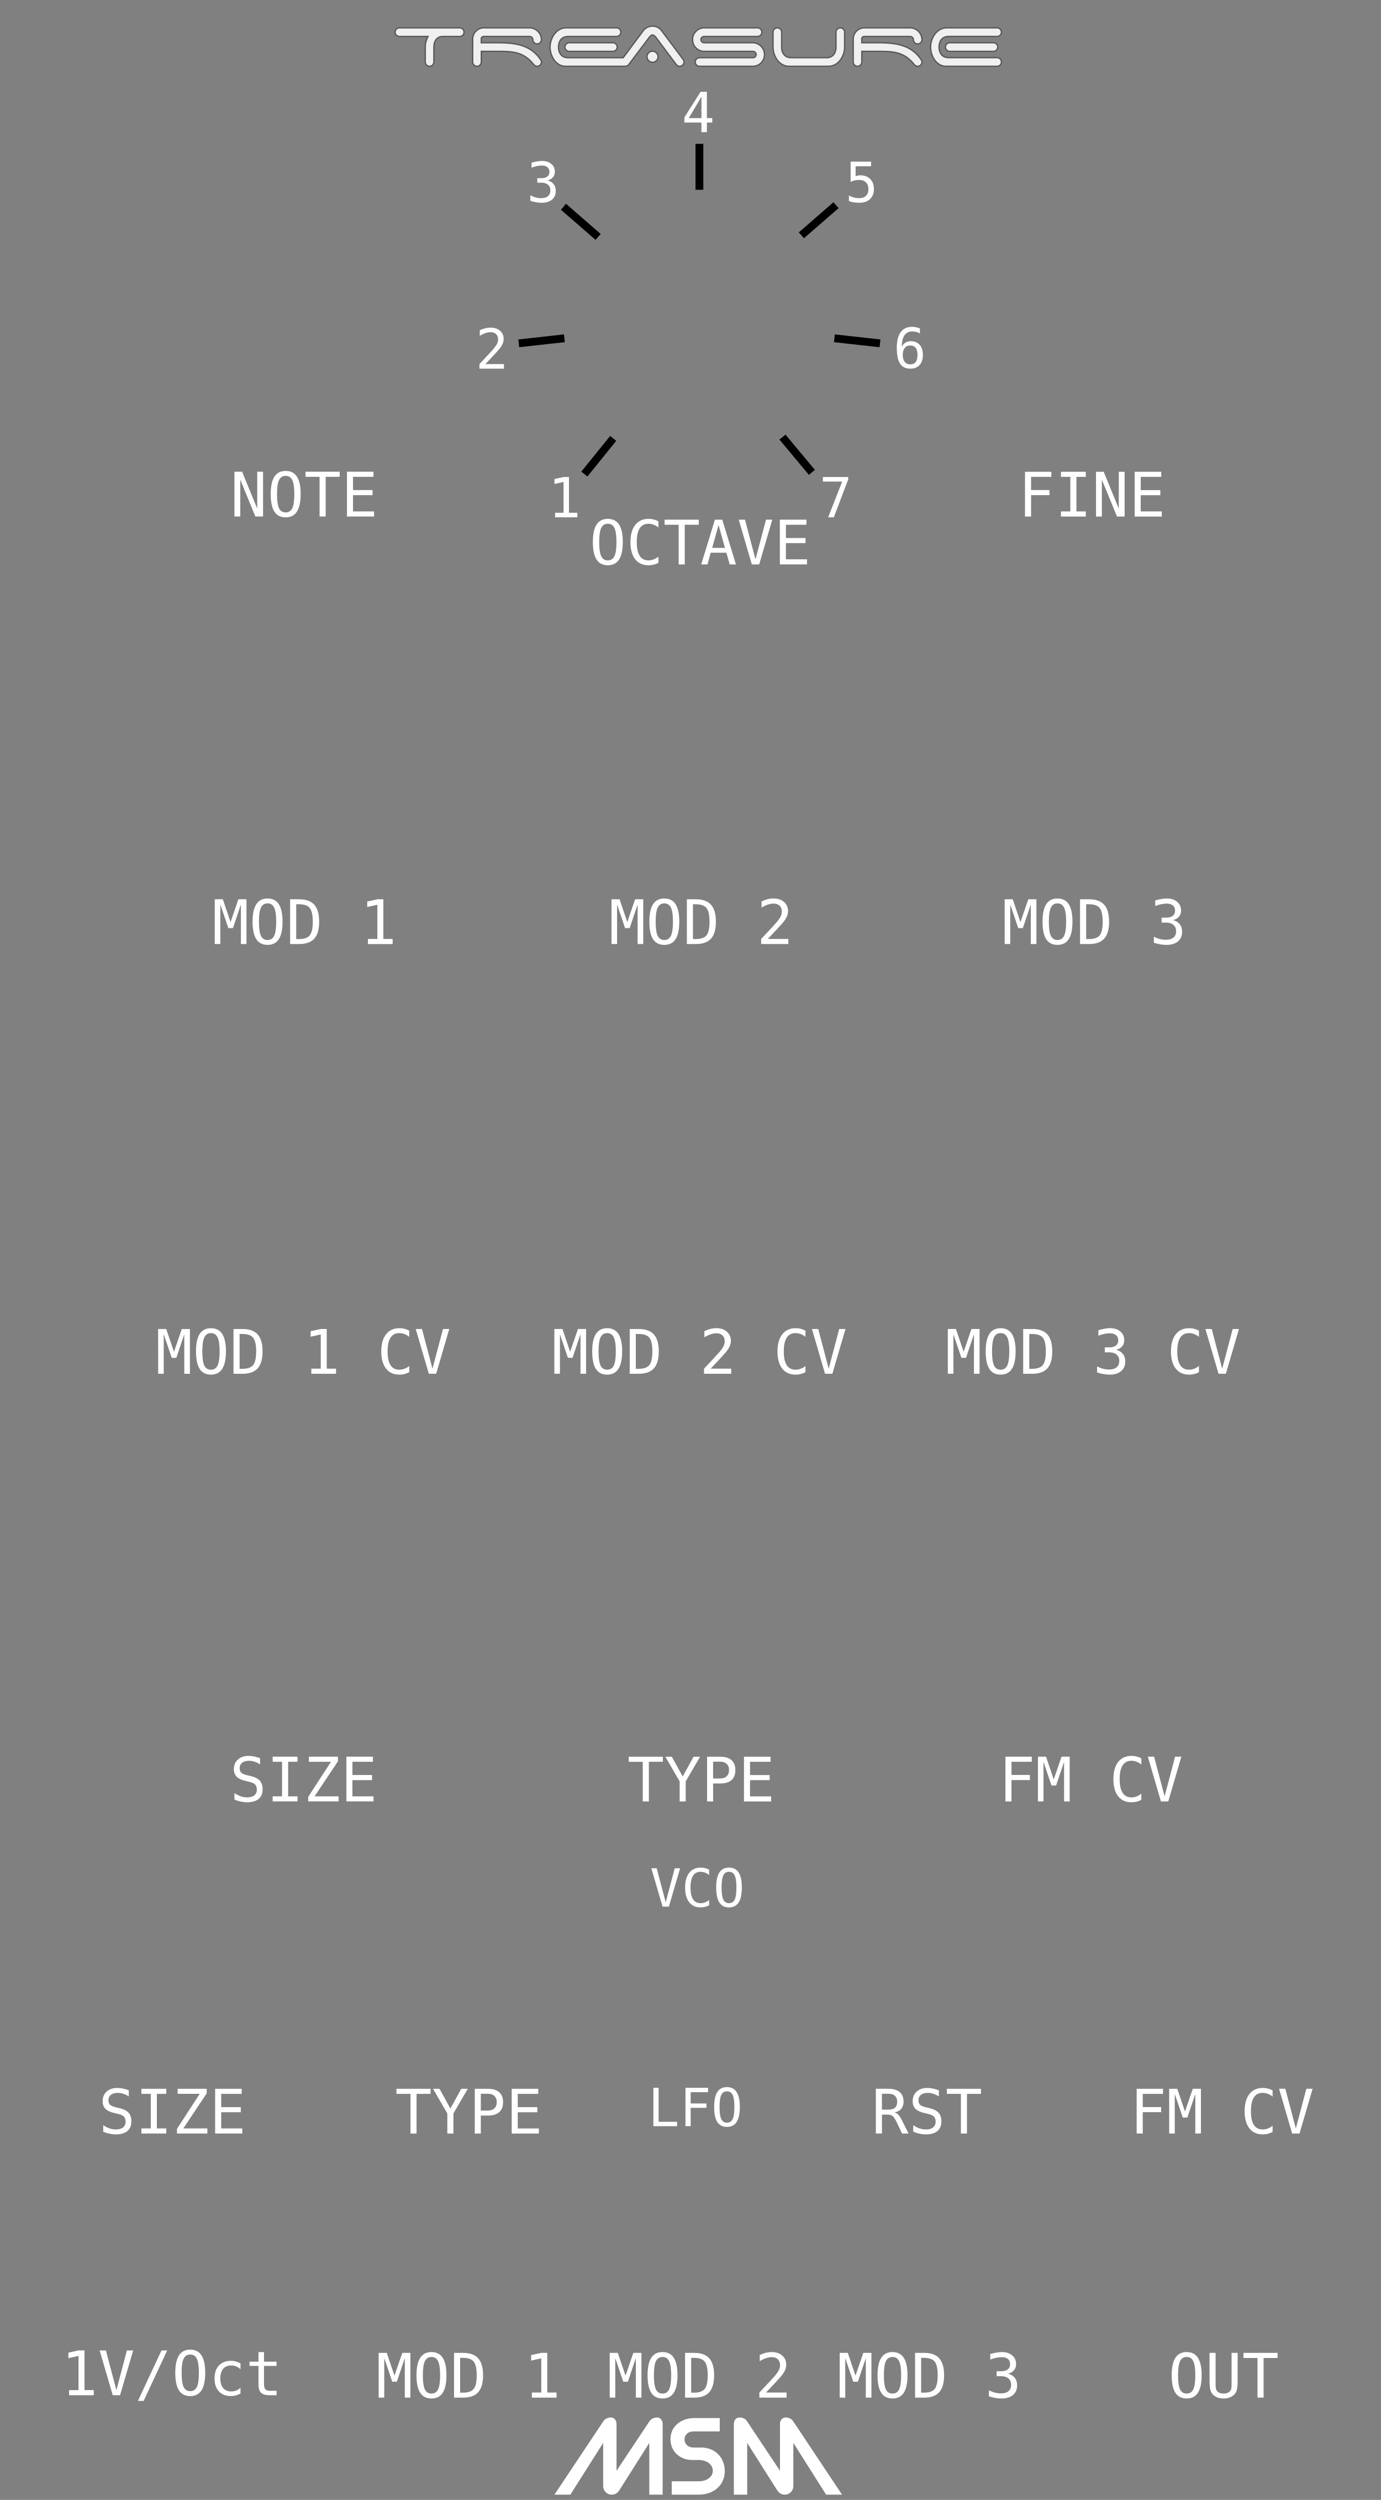 <?xml version="1.0" encoding="UTF-8" standalone="no"?>
<svg
   xmlns:dc="http://purl.org/dc/elements/1.1/"
   xmlns:cc="http://creativecommons.org/ns#"
   xmlns:rdf="http://www.w3.org/1999/02/22-rdf-syntax-ns#"
   xmlns:svg="http://www.w3.org/2000/svg"
   xmlns="http://www.w3.org/2000/svg"
   xmlns:xlink="http://www.w3.org/1999/xlink"
   xmlns:sodipodi="http://sodipodi.sourceforge.net/DTD/sodipodi-0.dtd"
   xmlns:inkscape="http://www.inkscape.org/namespaces/inkscape"
   width="210"
   height="380"
   viewBox="0 0 55.562 100.542"
   version="1.1"
   id="svg603"
   sodipodi:docname="MSVCO-Omri-Front.svg"
   inkscape:version="0.92.2 (5c3e80d, 2017-08-06)">
  <rect x="0" y="0" width="55.562" height="100.542" fill="#808080" stroke="none"/>
  <sodipodi:namedview
     pagecolor="#ffffff"
     bordercolor="#666666"
     borderopacity="1"
     objecttolerance="10"
     gridtolerance="10"
     guidetolerance="10"
     inkscape:pageopacity="0"
     inkscape:pageshadow="2"
     inkscape:window-width="1920"
     inkscape:window-height="1028"
     id="namedview605"
     showgrid="false"
     inkscape:zoom="2.4842105"
     inkscape:cx="149.3885"
     inkscape:cy="271.97575"
     inkscape:window-x="-8"
     inkscape:window-y="-8"
     inkscape:window-maximized="1"
     inkscape:current-layer="svg603"
     inkscape:pagecheckerboard="true" />
  <defs
     id="defs9">
    <linearGradient
       id="c"
       x1="28.464"
       x2="28.464"
       y1="300.049"
       y2="203.832"
       gradientUnits="userSpaceOnUse"
       xlink:href="#a" />
    <linearGradient
       id="a">
      <stop
         offset="0"
         stop-color="#2b0d6b"
         id="stop3" />
      <stop
         offset="1"
         stop-color="#2b0d6b"
         stop-opacity="0"
         id="stop5" />
    </linearGradient>
    <linearGradient
       id="b"
       x1="28.464"
       x2="28.464"
       y1="300.049"
       y2="203.832"
       gradientUnits="userSpaceOnUse"
       xlink:href="#a" />
  </defs>
  <g
     transform="translate(-5e-4,0.058)"
     id="g601">
    <path
       style="fill:#ffffff;stroke-width:0.265"
       inkscape:connector-curvature="0"
       d="m 2.78,96.07 h 0.379 v -1.377 l -0.408,0.092 v -0.222 l 0.405,-0.09 H 3.4 v 1.596 h 0.373 v 0.205 H 2.78 Z m 1.903,0 0.423,-1.596 h 0.252 l -0.527,1.8 H 4.536 l -0.527,-1.8 h 0.252 z m 1.814,-1.596 h 0.23 l -0.948,2.03 h -0.23 z m 1.505,0.902 q 0,-0.397 -0.082,-0.567 -0.08,-0.17 -0.266,-0.17 -0.185,0 -0.267,0.17 -0.08,0.17 -0.08,0.567 0,0.395 0.08,0.565 0.082,0.17 0.267,0.17 0.185,0 0.266,-0.168 0.082,-0.17 0.082,-0.567 z m 0.255,0 q 0,0.47 -0.15,0.702 -0.148,0.231 -0.453,0.231 -0.305,0 -0.454,-0.23 -0.148,-0.23 -0.148,-0.703 0,-0.472 0.148,-0.703 0.15,-0.232 0.454,-0.232 0.305,0 0.453,0.232 0.15,0.231 0.15,0.703 z m 1.419,0.83 q -0.09,0.051 -0.185,0.077 -0.094,0.026 -0.193,0.026 -0.313,0 -0.49,-0.188 -0.176,-0.188 -0.176,-0.52 0,-0.334 0.176,-0.522 0.177,-0.188 0.49,-0.188 0.098,0 0.19,0.025 0.094,0.026 0.188,0.08 v 0.232 q -0.088,-0.079 -0.177,-0.114 -0.09,-0.035 -0.2,-0.035 -0.21,0 -0.321,0.135 -0.113,0.135 -0.113,0.386 0,0.25 0.113,0.386 0.113,0.135 0.32,0.135 0.116,0 0.208,-0.035 0.09,-0.036 0.17,-0.11 z m 0.946,-1.666 v 0.384 h 0.504 v 0.172 h -0.504 v 0.733 q 0,0.15 0.057,0.21 0.057,0.058 0.198,0.058 h 0.25 v 0.177 h -0.272 q -0.25,0 -0.352,-0.1 Q 10.4,96.074 10.4,95.829 V 95.096 H 10.04 V 94.924 H 10.4 V 94.54 Z"
       aria-label="1V/Oct"
       id="path525" />
    <path
       style="fill:#ffffff;stroke-width:0.265"
       inkscape:connector-curvature="0"
       d="m 15.235,94.571 h 0.326 l 0.31,0.916 0.315,-0.916 h 0.326 v 1.8 h -0.225 v -1.59 l -0.32,0.95 h -0.185 l -0.322,-0.95 v 1.59 h -0.225 z m 2.473,0.902 q 0,-0.397 -0.082,-0.567 -0.08,-0.17 -0.266,-0.17 -0.184,0 -0.266,0.17 -0.081,0.17 -0.081,0.567 0,0.395 0.08,0.565 0.083,0.17 0.267,0.17 0.186,0 0.266,-0.168 0.082,-0.17 0.082,-0.567 z m 0.255,0 q 0,0.47 -0.15,0.702 -0.148,0.231 -0.453,0.231 -0.305,0 -0.453,-0.23 -0.15,-0.23 -0.15,-0.703 0,-0.472 0.15,-0.703 0.15,-0.232 0.453,-0.232 0.305,0 0.453,0.232 0.15,0.231 0.15,0.703 z m 0.665,0.698 q 0.308,0 0.43,-0.15 0.122,-0.153 0.122,-0.548 0,-0.4 -0.122,-0.55 -0.12,-0.152 -0.43,-0.152 h -0.115 v 1.4 z m 0.005,-1.6 q 0.413,0 0.608,0.22 0.195,0.22 0.195,0.682 0,0.46 -0.195,0.68 -0.195,0.218 -0.608,0.218 h -0.365 v -1.8 z m 2.767,1.595 h 0.378 V 94.79 L 21.37,94.882 V 94.66 l 0.406,-0.089 h 0.243 v 1.595 h 0.374 v 0.205 h -0.994 z"
       aria-label="MOD 1"
       id="path527" />
    <path
       style="fill:#ffffff;stroke-width:0.265"
       inkscape:connector-curvature="0"
       d="m 24.53,94.571 h 0.326 l 0.312,0.916 0.313,-0.916 h 0.327 v 1.8 h -0.226 v -1.59 l -0.32,0.95 h -0.185 l -0.322,-0.95 v 1.59 h -0.224 z m 2.474,0.902 q 0,-0.397 -0.082,-0.567 -0.08,-0.17 -0.266,-0.17 -0.185,0 -0.267,0.17 -0.08,0.17 -0.08,0.567 0,0.395 0.08,0.565 0.082,0.17 0.267,0.17 0.185,0 0.266,-0.168 0.082,-0.17 0.082,-0.567 z m 0.254,0 q 0,0.47 -0.15,0.702 -0.147,0.231 -0.452,0.231 -0.306,0 -0.454,-0.23 -0.148,-0.23 -0.148,-0.703 0,-0.472 0.148,-0.703 0.15,-0.232 0.454,-0.232 0.305,0 0.453,0.232 0.15,0.231 0.15,0.703 z m 0.666,0.698 q 0.307,0 0.43,-0.15 0.12,-0.153 0.12,-0.548 0,-0.4 -0.121,-0.55 -0.12,-0.152 -0.43,-0.152 h -0.115 v 1.4 z m 0.005,-1.6 q 0.412,0 0.608,0.22 0.195,0.22 0.195,0.682 0,0.46 -0.195,0.68 -0.196,0.218 -0.608,0.218 h -0.366 v -1.8 z m 2.89,1.595 h 0.827 v 0.205 h -1.093 v -0.205 q 0.225,-0.237 0.394,-0.42 0.169,-0.18 0.233,-0.256 0.12,-0.147 0.162,-0.238 0.043,-0.09 0.043,-0.187 0,-0.15 -0.09,-0.236 -0.088,-0.086 -0.242,-0.086 -0.11,0 -0.23,0.04 -0.12,0.04 -0.256,0.12 v -0.245 q 0.124,-0.06 0.244,-0.09 0.12,-0.03 0.237,-0.03 0.264,0 0.425,0.142 0.16,0.14 0.16,0.367 0,0.116 -0.053,0.232 -0.053,0.116 -0.174,0.255 -0.067,0.08 -0.196,0.218 -0.128,0.138 -0.39,0.414 z"
       aria-label="MOD 2"
       id="path529" />
    <path
       style="fill:#ffffff;stroke-width:0.265"
       inkscape:connector-curvature="0"
       d="m 48.092,95.473 q 0,-0.397 -0.082,-0.567 -0.08,-0.17 -0.266,-0.17 -0.185,0 -0.267,0.17 -0.08,0.17 -0.08,0.567 0,0.395 0.08,0.565 0.082,0.17 0.267,0.17 0.185,0 0.266,-0.168 0.082,-0.17 0.082,-0.567 z m 0.255,0 q 0,0.47 -0.15,0.702 -0.148,0.231 -0.453,0.231 -0.305,0 -0.454,-0.23 -0.148,-0.23 -0.148,-0.703 0,-0.472 0.148,-0.703 0.15,-0.232 0.454,-0.232 0.305,0 0.453,0.232 0.15,0.231 0.15,0.703 z m 0.317,0.207 v -1.109 h 0.244 v 1.22 q 0,0.132 0.008,0.188 0.007,0.056 0.025,0.086 0.039,0.071 0.11,0.107 0.074,0.036 0.178,0.036 0.105,0 0.177,-0.036 0.073,-0.036 0.113,-0.107 0.018,-0.03 0.025,-0.086 0.007,-0.055 0.007,-0.185 v -1.223 h 0.244 v 1.11 q 0,0.275 -0.035,0.392 -0.034,0.116 -0.12,0.192 -0.08,0.071 -0.181,0.106 -0.102,0.035 -0.23,0.035 -0.127,0 -0.23,-0.035 -0.101,-0.035 -0.182,-0.106 -0.083,-0.075 -0.118,-0.193 -0.035,-0.12 -0.035,-0.392 z m 1.365,-1.109 h 1.373 v 0.205 h -0.563 v 1.595 h -0.245 v -1.595 h -0.565 z"
       aria-label="OUT"
       id="path531" />
    <path
       style="fill:#ffffff;stroke-width:0.265"
       inkscape:connector-curvature="0"
       d="m 8.64,36.11 h 0.326 l 0.31,0.917 0.315,-0.917 h 0.326 v 1.8 H 9.692 v -1.59 l -0.32,0.949 H 9.187 l -0.322,-0.95 v 1.59 H 8.64 Z m 2.473,0.902 q 0,-0.397 -0.082,-0.567 -0.08,-0.17 -0.266,-0.17 -0.184,0 -0.266,0.17 -0.081,0.17 -0.081,0.567 0,0.396 0.08,0.566 0.083,0.17 0.267,0.17 0.186,0 0.266,-0.17 0.082,-0.17 0.082,-0.566 z m 0.255,0 q 0,0.47 -0.15,0.702 -0.148,0.23 -0.453,0.23 -0.305,0 -0.453,-0.23 -0.15,-0.23 -0.15,-0.702 0,-0.471 0.15,-0.703 0.15,-0.231 0.453,-0.231 0.305,0 0.453,0.23 0.15,0.233 0.15,0.704 z m 0.665,0.698 q 0.308,0 0.43,-0.15 0.122,-0.152 0.122,-0.548 0,-0.4 -0.122,-0.55 -0.12,-0.152 -0.43,-0.152 h -0.115 v 1.4 z m 0.005,-1.6 q 0.413,0 0.608,0.22 0.195,0.219 0.195,0.682 0,0.46 -0.195,0.68 -0.195,0.218 -0.608,0.218 h -0.365 v -1.8 z m 2.766,1.595 h 0.379 V 36.33 l -0.408,0.09 V 36.2 l 0.406,-0.09 h 0.243 v 1.596 h 0.374 v 0.205 h -0.994 z"
       aria-label="MOD 1"
       id="path533" />
    <path
       style="fill:#ffffff;stroke-width:0.265"
       inkscape:connector-curvature="0"
       d="m 24.603,36.11 h 0.325 l 0.31,0.917 0.315,-0.917 h 0.327 v 1.8 h -0.226 v -1.59 l -0.32,0.949 h -0.185 l -0.322,-0.95 v 1.59 h -0.224 z m 2.473,0.902 q 0,-0.397 -0.082,-0.567 -0.081,-0.17 -0.267,-0.17 -0.184,0 -0.266,0.17 -0.081,0.17 -0.081,0.567 0,0.396 0.08,0.566 0.083,0.17 0.267,0.17 0.186,0 0.267,-0.17 0.082,-0.17 0.082,-0.566 z m 0.254,0 q 0,0.47 -0.15,0.702 -0.148,0.23 -0.453,0.23 -0.305,0 -0.453,-0.23 -0.148,-0.23 -0.148,-0.702 0,-0.471 0.148,-0.703 0.15,-0.231 0.453,-0.231 0.305,0 0.454,0.23 0.15,0.233 0.15,0.704 z m 0.666,0.698 q 0.307,0 0.429,-0.15 0.122,-0.152 0.122,-0.548 0,-0.4 -0.122,-0.55 -0.12,-0.152 -0.43,-0.152 H 27.88 v 1.4 z m 0.005,-1.6 q 0.412,0 0.607,0.22 0.196,0.219 0.196,0.682 0,0.46 -0.196,0.68 -0.195,0.218 -0.607,0.218 h -0.366 v -1.8 z m 2.889,1.595 h 0.828 v 0.205 h -1.094 v -0.205 q 0.226,-0.237 0.395,-0.42 0.168,-0.181 0.232,-0.256 0.12,-0.147 0.163,-0.238 0.042,-0.091 0.042,-0.187 0,-0.15 -0.09,-0.236 -0.087,-0.085 -0.241,-0.085 -0.11,0 -0.23,0.04 -0.121,0.04 -0.256,0.12 v -0.246 q 0.124,-0.06 0.243,-0.09 0.12,-0.03 0.238,-0.03 0.264,0 0.424,0.142 0.162,0.14 0.162,0.367 0,0.116 -0.054,0.232 -0.053,0.116 -0.174,0.256 -0.067,0.078 -0.197,0.217 -0.127,0.138 -0.39,0.414 z"
       aria-label="MOD 2"
       id="path535" />
    <path
       style="fill:#ffffff;stroke-width:0.265"
       inkscape:connector-curvature="0"
       d="m 25.296,70.594 h 1.373 v 0.205 h -0.563 v 1.595 H 25.861 V 70.8 h -0.565 z m 1.474,0 h 0.259 l 0.439,0.795 0.437,-0.795 h 0.262 l -0.578,0.993 v 0.807 h -0.244 v -0.807 z m 1.92,0.2 v 0.677 h 0.284 q 0.168,0 0.262,-0.09 0.096,-0.09 0.096,-0.25 0,-0.16 -0.094,-0.247 -0.094,-0.09 -0.264,-0.09 z m -0.242,-0.2 h 0.526 q 0.3,0 0.457,0.138 0.155,0.136 0.155,0.4 0,0.267 -0.155,0.403 -0.155,0.136 -0.457,0.136 h -0.283 v 0.723 h -0.243 z m 1.485,0 h 1.069 v 0.205 h -0.825 v 0.533 h 0.789 v 0.205 h -0.79 v 0.653 h 0.849 v 0.204 h -1.092 z"
       aria-label="TYPE"
       id="path537" />
    <path
       style="fill:#ffffff;stroke-width:0.265"
       inkscape:connector-curvature="0"
       d="m 10.463,70.655 v 0.247 q -0.111,-0.071 -0.223,-0.108 -0.111,-0.036 -0.224,-0.036 -0.173,0 -0.273,0.08 -0.1,0.08 -0.1,0.217 0,0.12 0.065,0.182 0.066,0.063 0.246,0.105 l 0.128,0.029 q 0.253,0.059 0.369,0.185 0.116,0.127 0.116,0.345 0,0.257 -0.16,0.391 -0.16,0.135 -0.463,0.135 -0.126,0 -0.254,-0.027 -0.128,-0.027 -0.257,-0.08 v -0.26 q 0.139,0.088 0.262,0.13 0.124,0.04 0.25,0.04 0.184,0 0.286,-0.081 0.103,-0.084 0.103,-0.232 0,-0.135 -0.071,-0.206 -0.07,-0.071 -0.245,-0.11 l -0.13,-0.03 Q 9.637,71.514 9.524,71.4 9.41,71.285 9.41,71.092 q 0,-0.24 0.162,-0.386 0.163,-0.145 0.432,-0.145 0.103,0 0.218,0.024 0.114,0.023 0.24,0.07 z m 0.507,-0.062 h 1 v 0.205 h -0.377 v 1.39 h 0.377 v 0.204 h -1 v -0.204 h 0.378 v -1.39 h -0.377 z m 1.458,0 h 1.169 v 0.186 l -0.94,1.41 h 0.966 v 0.203 h -1.221 v -0.184 l 0.915,-1.41 h -0.89 z m 1.509,0 h 1.068 v 0.205 H 14.18 v 0.533 h 0.789 v 0.205 h -0.79 v 0.652 h 0.849 v 0.204 h -1.091 z"
       aria-label="SIZE"
       id="path539" />
    <path
       style="fill:#ffffff;stroke-width:0.265"
       inkscape:connector-curvature="0"
       d="m 40.422,36.11 h 0.325 l 0.31,0.917 0.315,-0.917 h 0.327 v 1.8 h -0.226 v -1.59 l -0.32,0.949 h -0.185 l -0.322,-0.95 v 1.59 h -0.224 z m 2.473,0.902 q 0,-0.397 -0.082,-0.567 -0.081,-0.17 -0.267,-0.17 -0.184,0 -0.266,0.17 -0.081,0.17 -0.081,0.567 0,0.396 0.08,0.566 0.083,0.17 0.267,0.17 0.186,0 0.267,-0.17 0.082,-0.17 0.082,-0.566 z m 0.254,0 q 0,0.47 -0.15,0.702 -0.148,0.23 -0.453,0.23 -0.305,0 -0.453,-0.23 -0.148,-0.23 -0.148,-0.702 0,-0.471 0.148,-0.703 0.15,-0.231 0.453,-0.231 0.305,0 0.454,0.23 0.15,0.233 0.15,0.704 z m 0.666,0.698 q 0.307,0 0.429,-0.15 0.122,-0.152 0.122,-0.548 0,-0.4 -0.122,-0.55 -0.12,-0.152 -0.43,-0.152 H 43.7 v 1.4 z m 0.005,-1.6 q 0.412,0 0.607,0.22 0.196,0.219 0.196,0.682 0,0.46 -0.196,0.68 -0.195,0.218 -0.607,0.218 h -0.366 v -1.8 z m 3.376,0.837 q 0.177,0.047 0.27,0.168 0.095,0.119 0.095,0.299 0,0.248 -0.167,0.39 -0.167,0.14 -0.462,0.14 -0.124,0 -0.253,-0.022 -0.13,-0.022 -0.254,-0.066 v -0.242 q 0.123,0.064 0.243,0.095 0.119,0.03 0.237,0.03 0.2,0 0.308,-0.09 0.107,-0.09 0.107,-0.26 0,-0.156 -0.107,-0.248 -0.108,-0.093 -0.29,-0.093 h -0.187 v -0.2 h 0.186 q 0.168,0 0.262,-0.073 0.094,-0.074 0.094,-0.205 0,-0.14 -0.088,-0.212 -0.087,-0.075 -0.25,-0.075 -0.106,0 -0.22,0.024 -0.115,0.024 -0.24,0.072 v -0.224 q 0.145,-0.04 0.259,-0.058 0.114,-0.02 0.202,-0.02 0.263,0 0.42,0.134 0.158,0.13 0.158,0.35 0,0.148 -0.083,0.246 -0.082,0.1 -0.24,0.14 z"
       aria-label="MOD 3"
       id="path541" />
    <path
       style="fill:#ffffff;stroke-width:0.265"
       inkscape:connector-curvature="0"
       d="m 24.803,21.744 q 0,-0.397 -0.082,-0.567 -0.081,-0.17 -0.267,-0.17 -0.184,0 -0.266,0.17 -0.08,0.17 -0.08,0.567 0,0.396 0.08,0.566 0.082,0.17 0.266,0.17 0.186,0 0.267,-0.17 0.082,-0.17 0.082,-0.566 z m 0.254,0 q 0,0.47 -0.15,0.702 -0.148,0.23 -0.453,0.23 -0.305,0 -0.453,-0.23 -0.148,-0.23 -0.148,-0.702 0,-0.471 0.148,-0.703 0.15,-0.231 0.453,-0.231 0.305,0 0.454,0.23 0.15,0.233 0.15,0.704 z m 1.433,0.834 q -0.092,0.05 -0.19,0.074 -0.097,0.025 -0.207,0.025 -0.346,0 -0.538,-0.244 -0.19,-0.245 -0.19,-0.69 0,-0.44 0.19,-0.686 0.194,-0.247 0.538,-0.247 0.11,0 0.207,0.025 0.098,0.024 0.19,0.074 v 0.25 q -0.088,-0.074 -0.19,-0.113 -0.103,-0.04 -0.207,-0.04 -0.238,0 -0.356,0.185 -0.118,0.183 -0.118,0.553 0,0.37 0.118,0.552 0.118,0.184 0.356,0.184 0.106,0 0.207,-0.04 0.103,-0.038 0.19,-0.111 z m 0.25,-1.736 h 1.373 v 0.205 H 27.55 v 1.595 h -0.245 v -1.595 h -0.566 z m 2.17,0.215 -0.256,0.92 h 0.514 z m -0.146,-0.215 h 0.295 l 0.55,1.8 h -0.251 l -0.132,-0.47 h -0.631 l -0.13,0.47 h -0.252 z m 1.632,1.595 0.424,-1.595 h 0.252 l -0.527,1.8 h -0.296 l -0.527,-1.8 h 0.252 z m 0.98,-1.595 h 1.069 v 0.205 H 31.62 v 0.533 h 0.789 v 0.205 h -0.79 v 0.652 h 0.849 v 0.205 h -1.091 z"
       aria-label="OCTAVE"
       id="path543" />
    <path
       style="fill:#ffffff;stroke-width:0.265"
       inkscape:connector-curvature="0"
       d="m 41.24,18.916 h 1.06 v 0.205 h -0.816 v 0.53 h 0.74 v 0.205 h -0.74 v 0.86 h -0.245 z m 1.446,0 h 1 v 0.205 h -0.378 v 1.39 h 0.378 v 0.205 h -1 v -0.205 h 0.378 v -1.39 h -0.378 z m 1.41,0 h 0.31 l 0.607,1.482 v -1.482 h 0.235 v 1.8 H 44.94 l -0.608,-1.482 v 1.482 h -0.235 z m 1.556,0 h 1.069 v 0.205 h -0.825 v 0.533 h 0.789 v 0.205 h -0.79 v 0.652 h 0.849 v 0.205 h -1.092 z"
       aria-label="FINE"
       id="path545" />
    <path
       style="fill:#ffffff;stroke-width:0.265"
       inkscape:connector-curvature="0"
       d="m 9.433,18.914 h 0.308 l 0.608,1.482 v -1.482 h 0.235 v 1.8 h -0.31 L 9.668,19.233 v 1.482 H 9.433 Z m 2.409,0.902 q 0,-0.396 -0.082,-0.566 -0.081,-0.17 -0.267,-0.17 -0.184,0 -0.266,0.17 -0.081,0.17 -0.081,0.566 0,0.396 0.08,0.566 0.083,0.17 0.267,0.17 0.186,0 0.267,-0.17 0.082,-0.17 0.082,-0.566 z m 0.254,0 q 0,0.47 -0.15,0.702 -0.148,0.232 -0.453,0.232 -0.305,0 -0.453,-0.23 -0.148,-0.23 -0.148,-0.704 0,-0.471 0.148,-0.703 0.15,-0.231 0.453,-0.231 0.305,0 0.454,0.23 0.15,0.233 0.15,0.704 z m 0.197,-0.902 h 1.373 v 0.205 h -0.563 v 1.596 h -0.245 v -1.596 h -0.565 z m 1.667,0 h 1.067 v 0.205 h -0.824 v 0.533 h 0.788 v 0.205 h -0.788 v 0.653 h 0.847 v 0.205 h -1.09 z"
       aria-label="NOTE"
       id="path547" />
    <path
       style="fill:#ffffff;stroke-width:0.265"
       inkscape:connector-curvature="0"
       d="m 33.784,94.571 h 0.326 l 0.31,0.916 0.314,-0.916 h 0.327 v 1.8 h -0.226 v -1.59 l -0.32,0.95 H 34.33 l -0.322,-0.95 v 1.59 h -0.224 z m 2.473,0.902 q 0,-0.397 -0.082,-0.567 -0.08,-0.17 -0.266,-0.17 -0.185,0 -0.267,0.17 -0.08,0.17 -0.08,0.567 0,0.395 0.08,0.565 0.082,0.17 0.267,0.17 0.185,0 0.266,-0.168 0.082,-0.17 0.082,-0.567 z m 0.255,0 q 0,0.47 -0.15,0.702 -0.148,0.231 -0.453,0.231 -0.305,0 -0.454,-0.23 -0.148,-0.23 -0.148,-0.703 0,-0.472 0.148,-0.703 0.15,-0.232 0.454,-0.232 0.305,0 0.453,0.232 0.15,0.231 0.15,0.703 z m 0.665,0.698 q 0.308,0 0.43,-0.15 0.12,-0.153 0.12,-0.548 0,-0.4 -0.121,-0.55 -0.12,-0.152 -0.43,-0.152 h -0.115 v 1.4 z m 0.005,-1.6 q 0.412,0 0.608,0.22 0.195,0.22 0.195,0.682 0,0.46 -0.195,0.68 -0.196,0.218 -0.608,0.218 h -0.365 v -1.8 z m 3.376,0.837 q 0.177,0.047 0.27,0.167 0.095,0.12 0.095,0.3 0,0.248 -0.167,0.39 -0.167,0.141 -0.462,0.141 -0.124,0 -0.253,-0.023 -0.13,-0.023 -0.253,-0.066 v -0.242 q 0.123,0.064 0.242,0.095 0.12,0.031 0.238,0.031 0.2,0 0.307,-0.09 0.107,-0.09 0.107,-0.26 0,-0.157 -0.107,-0.249 -0.107,-0.093 -0.29,-0.093 h -0.186 v -0.2 h 0.185 q 0.168,0 0.262,-0.074 0.094,-0.073 0.094,-0.205 0,-0.138 -0.088,-0.212 -0.087,-0.074 -0.248,-0.074 -0.108,0 -0.222,0.024 -0.115,0.024 -0.24,0.072 v -0.224 q 0.146,-0.039 0.26,-0.058 0.114,-0.02 0.202,-0.02 0.263,0 0.42,0.133 0.157,0.131 0.157,0.35 0,0.148 -0.083,0.247 -0.082,0.1 -0.24,0.14 z"
       aria-label="MOD 3"
       id="path549" />
    <path
       style="fill:#ffffff;stroke-width:0.265"
       inkscape:connector-curvature="0"
       d="M 6.363,53.392 H 6.688 L 7,54.31 7.314,53.393 h 0.327 v 1.8 H 7.415 v -1.59 l -0.32,0.95 H 6.91 l -0.322,-0.95 v 1.59 H 6.364 Z m 2.473,0.902 q 0,-0.396 -0.082,-0.566 -0.081,-0.17 -0.267,-0.17 -0.184,0 -0.266,0.17 -0.081,0.17 -0.081,0.566 0,0.396 0.08,0.566 0.083,0.17 0.267,0.17 0.186,0 0.267,-0.17 0.082,-0.17 0.082,-0.566 z m 0.254,0 q 0,0.47 -0.15,0.702 -0.148,0.232 -0.453,0.232 -0.305,0 -0.453,-0.23 -0.148,-0.231 -0.148,-0.704 0,-0.471 0.148,-0.703 0.15,-0.231 0.453,-0.231 0.305,0 0.454,0.23 0.15,0.233 0.15,0.704 z m 0.666,0.699 q 0.307,0 0.429,-0.151 0.122,-0.152 0.122,-0.548 0,-0.4 -0.122,-0.55 -0.12,-0.151 -0.43,-0.151 H 9.64 v 1.4 z m 0.005,-1.6 q 0.412,0 0.607,0.219 0.196,0.22 0.196,0.682 0,0.46 -0.196,0.68 -0.195,0.219 -0.607,0.219 H 9.395 v -1.8 z m 2.766,1.595 h 0.378 v -1.376 l -0.407,0.092 v -0.222 l 0.405,-0.09 h 0.243 v 1.596 h 0.374 v 0.205 h -0.993 z m 3.939,0.14 q -0.093,0.05 -0.19,0.074 -0.098,0.026 -0.208,0.026 -0.346,0 -0.538,-0.245 -0.19,-0.245 -0.19,-0.69 0,-0.44 0.19,-0.686 0.194,-0.247 0.538,-0.247 0.11,0 0.207,0.025 0.098,0.024 0.19,0.074 v 0.25 q -0.09,-0.074 -0.191,-0.113 -0.102,-0.038 -0.206,-0.038 -0.237,0 -0.356,0.183 -0.118,0.183 -0.118,0.553 0,0.37 0.118,0.553 0.119,0.183 0.356,0.183 0.106,0 0.207,-0.04 0.103,-0.037 0.19,-0.111 z m 0.934,-0.14 0.424,-1.596 h 0.252 l -0.527,1.8 h -0.296 l -0.527,-1.8 h 0.252 z"
       aria-label="MOD 1 CV"
       id="path551" />
    <path
       style="fill:#ffffff;stroke-width:0.265"
       inkscape:connector-curvature="0"
       d="m 22.304,53.392 h 0.325 l 0.31,0.917 0.315,-0.917 h 0.327 v 1.8 h -0.226 v -1.59 l -0.32,0.95 H 22.85 l -0.322,-0.95 v 1.59 h -0.224 z m 2.473,0.902 q 0,-0.396 -0.082,-0.566 -0.08,-0.17 -0.267,-0.17 -0.184,0 -0.266,0.17 -0.08,0.17 -0.08,0.566 0,0.396 0.08,0.566 0.082,0.17 0.266,0.17 0.186,0 0.267,-0.17 0.082,-0.17 0.082,-0.566 z m 0.254,0 q 0,0.47 -0.15,0.702 -0.148,0.232 -0.453,0.232 -0.305,0 -0.453,-0.23 -0.148,-0.231 -0.148,-0.704 0,-0.471 0.148,-0.703 0.15,-0.231 0.453,-0.231 0.305,0 0.454,0.23 0.15,0.233 0.15,0.704 z m 0.666,0.699 q 0.307,0 0.43,-0.151 0.12,-0.152 0.12,-0.548 0,-0.4 -0.12,-0.55 -0.121,-0.151 -0.43,-0.151 h -0.116 v 1.4 z m 0.005,-1.6 q 0.412,0 0.607,0.219 0.196,0.22 0.196,0.682 0,0.46 -0.196,0.68 -0.195,0.219 -0.607,0.219 h -0.366 v -1.8 z m 2.89,1.595 h 0.827 v 0.205 h -1.093 v -0.205 q 0.225,-0.238 0.394,-0.42 0.169,-0.182 0.233,-0.257 0.12,-0.147 0.162,-0.237 0.043,-0.092 0.043,-0.187 0,-0.15 -0.09,-0.237 -0.088,-0.085 -0.242,-0.085 -0.11,0 -0.23,0.04 -0.121,0.04 -0.256,0.12 v -0.246 q 0.124,-0.06 0.244,-0.09 0.12,-0.03 0.237,-0.03 0.264,0 0.425,0.142 0.16,0.14 0.16,0.368 0,0.116 -0.053,0.23 -0.053,0.117 -0.174,0.257 -0.067,0.078 -0.196,0.217 -0.128,0.139 -0.391,0.415 z m 3.815,0.14 q -0.093,0.05 -0.19,0.074 -0.098,0.026 -0.208,0.026 -0.346,0 -0.538,-0.245 -0.19,-0.245 -0.19,-0.69 0,-0.44 0.192,-0.686 0.193,-0.247 0.536,-0.247 0.11,0 0.208,0.025 0.097,0.024 0.19,0.074 v 0.25 q -0.09,-0.074 -0.192,-0.113 -0.102,-0.038 -0.206,-0.038 -0.237,0 -0.356,0.183 -0.118,0.183 -0.118,0.553 0,0.37 0.118,0.553 0.119,0.183 0.356,0.183 0.106,0 0.208,-0.04 0.102,-0.037 0.19,-0.111 z m 0.935,-0.14 0.423,-1.596 h 0.252 l -0.527,1.8 h -0.296 l -0.526,-1.8 h 0.252 z"
       aria-label="MOD 2 CV"
       id="path553" />
    <path
       style="fill:#ffffff;stroke-width:0.265"
       inkscape:connector-curvature="0"
       d="m 38.135,53.392 h 0.325 l 0.312,0.917 0.313,-0.917 h 0.327 v 1.8 h -0.226 v -1.59 l -0.32,0.95 h -0.185 l -0.322,-0.95 v 1.59 h -0.224 z m 2.473,0.902 q 0,-0.396 -0.082,-0.566 -0.08,-0.17 -0.266,-0.17 -0.185,0 -0.267,0.17 -0.08,0.17 -0.08,0.566 0,0.396 0.08,0.566 0.082,0.17 0.267,0.17 0.185,0 0.266,-0.17 0.082,-0.17 0.082,-0.566 z m 0.254,0 q 0,0.47 -0.15,0.702 -0.147,0.232 -0.452,0.232 -0.306,0 -0.454,-0.23 -0.148,-0.231 -0.148,-0.704 0,-0.471 0.148,-0.703 0.15,-0.231 0.454,-0.231 0.305,0 0.453,0.23 0.15,0.233 0.15,0.704 z m 0.666,0.699 q 0.307,0 0.43,-0.151 0.12,-0.152 0.12,-0.548 0,-0.4 -0.121,-0.55 -0.12,-0.151 -0.43,-0.151 h -0.115 v 1.4 z m 0.005,-1.6 q 0.412,0 0.608,0.219 0.195,0.22 0.195,0.682 0,0.46 -0.195,0.68 -0.196,0.219 -0.608,0.219 h -0.366 v -1.8 z m 3.376,0.837 q 0.177,0.046 0.27,0.167 0.095,0.12 0.095,0.299 0,0.248 -0.167,0.39 -0.167,0.142 -0.462,0.142 -0.124,0 -0.253,-0.023 -0.13,-0.023 -0.253,-0.067 v -0.242 q 0.123,0.064 0.242,0.095 0.12,0.032 0.237,0.032 0.2,0 0.308,-0.09 0.107,-0.091 0.107,-0.261 0,-0.157 -0.107,-0.25 -0.107,-0.091 -0.29,-0.091 H 44.45 v -0.2 h 0.185 q 0.168,0 0.262,-0.074 0.094,-0.074 0.094,-0.205 0,-0.14 -0.088,-0.212 -0.087,-0.075 -0.248,-0.075 -0.108,0 -0.222,0.024 -0.115,0.024 -0.24,0.072 v -0.224 q 0.146,-0.038 0.259,-0.058 0.115,-0.02 0.203,-0.02 0.262,0 0.42,0.134 0.157,0.13 0.157,0.35 0,0.148 -0.083,0.246 -0.082,0.1 -0.24,0.14 z m 3.329,0.899 q -0.093,0.05 -0.19,0.073 -0.098,0.026 -0.208,0.026 -0.346,0 -0.537,-0.245 -0.191,-0.245 -0.191,-0.69 0,-0.44 0.192,-0.686 0.193,-0.247 0.536,-0.247 0.11,0 0.208,0.025 0.097,0.024 0.19,0.074 v 0.25 q -0.09,-0.074 -0.192,-0.113 -0.102,-0.038 -0.206,-0.038 -0.237,0 -0.355,0.183 -0.12,0.183 -0.12,0.553 0,0.37 0.12,0.553 0.118,0.183 0.355,0.183 0.106,0 0.208,-0.04 0.102,-0.037 0.19,-0.111 z m 0.935,-0.141 0.423,-1.596 h 0.252 l -0.527,1.8 h -0.295 l -0.527,-1.8 h 0.252 z"
       aria-label="MOD 3 CV"
       id="path555" />
    <path
       style="fill:#ffffff;stroke-width:0.265"
       inkscape:connector-curvature="0"
       d="m 40.452,70.593 h 1.06 v 0.205 h -0.815 v 0.53 h 0.739 v 0.206 h -0.74 v 0.86 h -0.244 z m 1.308,0 h 0.326 l 0.31,0.916 0.314,-0.916 h 0.327 v 1.8 h -0.225 v -1.59 l -0.321,0.949 h -0.185 l -0.322,-0.95 v 1.59 H 41.76 Z m 4.16,1.736 q -0.092,0.05 -0.19,0.073 -0.097,0.025 -0.207,0.025 -0.346,0 -0.537,-0.243 -0.19,-0.245 -0.19,-0.69 0,-0.44 0.19,-0.686 0.194,-0.247 0.537,-0.247 0.11,0 0.208,0.025 0.097,0.024 0.19,0.073 v 0.25 q -0.09,-0.074 -0.191,-0.112 -0.103,-0.04 -0.207,-0.04 -0.237,0 -0.355,0.185 -0.12,0.183 -0.12,0.553 0,0.369 0.12,0.552 0.118,0.184 0.355,0.184 0.106,0 0.208,-0.04 0.102,-0.038 0.19,-0.111 z m 0.936,-0.141 0.423,-1.595 h 0.252 l -0.527,1.8 h -0.295 l -0.527,-1.8 h 0.252 z M 45.732,83.95 h 1.06 v 0.204 h -0.815 v 0.53 h 0.74 v 0.205 h -0.74 v 0.86 h -0.245 z m 1.308,0 h 0.326 l 0.31,0.915 0.315,-0.916 h 0.327 v 1.8 h -0.226 v -1.59 l -0.32,0.948 h -0.185 l -0.322,-0.949 v 1.59 h -0.224 z m 4.162,1.735 q -0.093,0.05 -0.19,0.074 -0.098,0.025 -0.208,0.025 -0.346,0 -0.538,-0.245 -0.19,-0.245 -0.19,-0.688 0,-0.442 0.19,-0.688 0.194,-0.247 0.538,-0.247 0.11,0 0.207,0.025 0.098,0.024 0.19,0.074 v 0.25 q -0.088,-0.074 -0.19,-0.113 -0.103,-0.038 -0.207,-0.038 -0.238,0 -0.356,0.183 -0.118,0.183 -0.118,0.554 0,0.37 0.118,0.552 0.118,0.183 0.356,0.183 0.106,0 0.207,-0.038 0.103,-0.04 0.19,-0.113 z m 0.934,-0.14 0.424,-1.596 h 0.252 l -0.527,1.8 h -0.296 l -0.527,-1.8 h 0.252 z"
       aria-label="FM CV"
       id="path557" />
    <path
       style="fill:#ffffff;stroke-width:0.265"
       inkscape:connector-curvature="0"
       d="m 26.784,76.45 0.363,-1.368 h 0.216 l -0.452,1.543 h -0.253 l -0.452,-1.543 h 0.216 z m 1.746,0.12 q -0.08,0.042 -0.164,0.063 -0.084,0.022 -0.178,0.022 -0.296,0 -0.46,-0.21 -0.164,-0.21 -0.164,-0.59 0,-0.379 0.165,-0.59 0.165,-0.21 0.46,-0.21 0.093,0 0.177,0.02 0.084,0.021 0.164,0.063 v 0.214 q -0.077,-0.063 -0.165,-0.096 -0.088,-0.033 -0.177,-0.033 -0.203,0 -0.304,0.157 -0.102,0.157 -0.102,0.475 0,0.316 0.102,0.473 0.1,0.157 0.304,0.157 0.09,0 0.178,-0.033 0.088,-0.033 0.164,-0.096 z m 1.1,-0.715 q 0,-0.34 -0.071,-0.486 -0.07,-0.146 -0.23,-0.146 -0.157,0 -0.227,0.146 -0.07,0.146 -0.07,0.486 0,0.34 0.07,0.484 0.07,0.146 0.228,0.146 0.16,0 0.229,-0.145 0.07,-0.145 0.07,-0.485 z m 0.217,0 q 0,0.403 -0.128,0.601 -0.127,0.2 -0.39,0.2 -0.26,0 -0.387,-0.199 -0.127,-0.197 -0.127,-0.602 0,-0.404 0.127,-0.603 0.128,-0.198 0.388,-0.198 0.262,0 0.39,0.198 0.127,0.2 0.127,0.603 z"
       aria-label="VCO"
       id="path559" />
    <path
       style="fill:#ffffff;stroke-width:0.265"
       inkscape:connector-curvature="0"
       d="m 26.288,83.91 h 0.21 v 1.367 h 0.745 v 0.176 h -0.955 z m 1.292,0 h 0.908 v 0.176 h -0.7 v 0.454 h 0.635 v 0.176 h -0.634 v 0.737 h -0.21 z m 1.968,0.773 q 0,-0.34 -0.07,-0.486 -0.07,-0.145 -0.23,-0.145 -0.157,0 -0.228,0.145 -0.07,0.146 -0.07,0.486 0,0.34 0.07,0.485 0.07,0.146 0.229,0.146 0.159,0 0.228,-0.145 0.07,-0.146 0.07,-0.486 z m 0.218,0 q 0,0.403 -0.13,0.602 -0.126,0.198 -0.387,0.198 -0.262,0 -0.39,-0.197 -0.126,-0.198 -0.126,-0.603 0,-0.404 0.127,-0.602 0.128,-0.199 0.389,-0.199 0.26,0 0.388,0.2 0.129,0.197 0.129,0.601 z"
       aria-label="LFO"
       id="path561" />
    <g
       style="font-weight:400;font-size:10.583px;letter-spacing:0;word-spacing:0;fill:#ffffff;stroke-width:0.265"
       font-size="10.583"
       font-weight="400"
       letter-spacing="0"
       word-spacing="0"
       id="g571">
      <g
         id="g565">
        <path
           inkscape:connector-curvature="0"
           d="m 24.268,97.332 q 0.055,-0.087 0.138,-0.123 0.083,-0.04 0.17,-0.04 0.103,0 0.166,0.076 0.063,0.07 0.063,0.193 v 1.876 l 1.319,-1.982 q 0.055,-0.087 0.134,-0.123 0.083,-0.04 0.174,-0.04 0.103,0 0.166,0.076 0.063,0.07 0.063,0.193 v 2.835 h -0.537 v -2.08 l -1.2,1.895 q -0.068,0.106 -0.147,0.146 -0.08,0.04 -0.161,0.04 -0.072,0 -0.135,-0.024 -0.063,-0.028 -0.11,-0.075 -0.048,-0.048 -0.075,-0.11 -0.028,-0.064 -0.028,-0.143 v -1.73 l -1.32,2.081 h -0.64 z m 2.759,2.941 v -0.537 h 1.078 q 0.249,0 0.41,-0.118 0.163,-0.119 0.163,-0.308 0,-0.095 -0.044,-0.174 -0.043,-0.079 -0.118,-0.134 -0.075,-0.06 -0.182,-0.09 -0.106,-0.033 -0.23,-0.033 H 27.86 q -0.19,0 -0.351,-0.059 -0.162,-0.063 -0.28,-0.174 -0.12,-0.114 -0.186,-0.264 -0.067,-0.154 -0.067,-0.34 0,-0.18 0.067,-0.335 0.07,-0.154 0.197,-0.269 0.127,-0.114 0.304,-0.178 0.178,-0.067 0.39,-0.067 h 1.024 v 0.537 h -1.05 q -0.17,0 -0.27,0.095 -0.098,0.091 -0.098,0.221 0,0.142 0.1,0.237 0.102,0.095 0.268,0.095 h 0.304 q 0.205,0 0.379,0.071 0.174,0.067 0.3,0.194 0.126,0.126 0.197,0.3 0.072,0.173 0.072,0.38 0,0.208 -0.076,0.382 -0.075,0.174 -0.217,0.3 -0.138,0.126 -0.331,0.197 -0.194,0.071 -0.43,0.071 z"
           aria-label="MS"
           style="-inkscape-font-specification:Strasua"
           id="path563" />
      </g>
      <g
         id="g569">
        <path
           inkscape:connector-curvature="0"
           d="m 31.919,97.331 q -0.055,-0.087 -0.138,-0.123 -0.083,-0.039 -0.17,-0.039 -0.103,0 -0.166,0.075 -0.063,0.071 -0.063,0.194 v 1.875 l -1.32,-1.982 q -0.054,-0.087 -0.133,-0.123 -0.083,-0.039 -0.174,-0.039 -0.103,0 -0.166,0.075 -0.063,0.071 -0.063,0.194 v 2.835 h 0.537 v -2.08 l 1.2,1.894 q 0.068,0.107 0.147,0.146 0.079,0.04 0.16,0.04 0.073,0 0.136,-0.024 0.063,-0.028 0.11,-0.075 0.048,-0.047 0.075,-0.11 0.028,-0.064 0.028,-0.143 v -1.73 l 1.319,2.082 h 0.64 z"
           aria-label="M"
           style="-inkscape-font-specification:Strasua"
           id="path567" />
      </g>
    </g>
    <path
       style="fill:#ffffff;stroke-width:0.265"
       inkscape:connector-curvature="0"
       d="m 5.182,84.01 v 0.247 q -0.11,-0.07 -0.223,-0.107 -0.11,-0.036 -0.224,-0.036 -0.172,0 -0.272,0.08 -0.1,0.08 -0.1,0.216 0,0.12 0.065,0.183 0.066,0.062 0.246,0.104 l 0.127,0.03 q 0.254,0.058 0.37,0.185 0.115,0.127 0.115,0.345 0,0.257 -0.16,0.392 -0.158,0.135 -0.462,0.135 -0.127,0 -0.254,-0.028 -0.128,-0.026 -0.257,-0.08 v -0.26 q 0.138,0.088 0.26,0.13 0.126,0.04 0.25,0.04 0.185,0 0.288,-0.082 0.102,-0.083 0.102,-0.23 0,-0.136 -0.07,-0.208 -0.07,-0.07 -0.246,-0.11 l -0.13,-0.03 Q 4.357,84.87 4.243,84.756 4.13,84.641 4.13,84.448 q 0,-0.24 0.16,-0.386 0.164,-0.146 0.433,-0.146 0.104,0 0.218,0.024 0.115,0.023 0.24,0.07 z M 5.69,83.95 h 1 v 0.204 H 6.312 v 1.39 H 6.69 v 0.205 h -1 v -0.205 h 0.377 v -1.39 H 5.69 Z m 1.458,0 h 1.168 v 0.184 l -0.94,1.41 h 0.967 v 0.205 H 7.12 v -0.186 l 0.916,-1.41 h -0.89 z m 1.508,0 h 1.069 v 0.204 H 8.9 v 0.533 h 0.788 v 0.205 H 8.9 v 0.652 h 0.848 v 0.205 H 8.656 Z"
       aria-label="SIZE"
       id="path573" />
    <path
       style="stroke:#000000;stroke-width:0.25;stroke-linecap:round;paint-order:markers stroke fill"
       inkscape:connector-curvature="0"
       d="m 28.108,5.853 h 0.064 v 1.596 h -0.064 z m -5.364,2.512 0.042,-0.05 1.205,1.049 -0.042,0.048 z M 33.52,8.253 33.563,8.301 32.358,9.348 32.316,9.3 Z m 1.765,5.452 -0.007,0.064 -1.586,-0.176 0.007,-0.064 z m -14.292,0 0.007,0.063 1.586,-0.175 -0.007,-0.064 z m 2.622,5.226 -0.05,-0.04 1.003,-1.241 0.05,0.04 z m 8.945,-0.067 0.05,-0.041 -1.023,-1.226 -0.05,0.04 z"
       id="path575" />
    <g
       style="font-weight:400;font-size:2.469px;font-family:'DejaVu Sans Mono';letter-spacing:0;word-spacing:0;fill:#fdfefd;stroke-width:0.089"
       font-size="2.469"
       font-weight="400"
       letter-spacing="0"
       word-spacing="0"
       id="g591">
      <path
         inkscape:connector-curvature="0"
         d="m 28.222,3.835 -0.511,0.857 h 0.51 z m -0.035,-0.2 h 0.254 v 1.057 h 0.216 V 4.87 h -0.216 v 0.387 h -0.22 V 4.87 H 27.535 V 4.663 Z"
         aria-label="4"
         id="path577" />
      <path
         inkscape:connector-curvature="0"
         d="m 22.032,7.198 q 0.16,0.042 0.244,0.15 0.085,0.108 0.085,0.27 0,0.224 -0.15,0.352 -0.15,0.127 -0.417,0.127 -0.112,0 -0.228,-0.02 -0.116,-0.021 -0.228,-0.06 v -0.22 q 0.11,0.059 0.218,0.087 0.108,0.029 0.214,0.029 0.18,0 0.277,-0.082 0.097,-0.081 0.097,-0.235 0,-0.14 -0.097,-0.223 -0.096,-0.084 -0.262,-0.084 h -0.167 v -0.18 h 0.167 q 0.15,0 0.236,-0.066 0.085,-0.067 0.085,-0.185 0,-0.125 -0.08,-0.191 -0.078,-0.068 -0.223,-0.068 -0.097,0 -0.2,0.022 Q 21.5,6.643 21.387,6.686 V 6.484 q 0.13,-0.035 0.233,-0.052 0.104,-0.017 0.183,-0.017 0.237,0 0.378,0.12 0.142,0.118 0.142,0.314 0,0.134 -0.075,0.223 -0.074,0.089 -0.216,0.126 z"
         aria-label="3"
         id="path579" />
      <path
         inkscape:connector-curvature="0"
         d="m 19.53,14.584 h 0.745 v 0.185 H 19.29 v -0.185 q 0.203,-0.214 0.355,-0.378 0.152,-0.164 0.21,-0.231 0.109,-0.133 0.147,-0.214 0.038,-0.083 0.038,-0.17 0,-0.134 -0.08,-0.211 -0.08,-0.078 -0.22,-0.078 -0.098,0 -0.207,0.036 -0.108,0.036 -0.23,0.109 v -0.222 q 0.112,-0.053 0.22,-0.08 0.108,-0.027 0.214,-0.027 0.237,0 0.382,0.127 0.145,0.126 0.145,0.33 0,0.105 -0.048,0.21 -0.048,0.104 -0.157,0.23 -0.06,0.07 -0.177,0.195 -0.115,0.125 -0.352,0.374 z"
         aria-label="2"
         id="path581" />
      <path
         inkscape:connector-curvature="0"
         d="m 22.334,20.564 h 0.34 v -1.24 l -0.366,0.083 v -0.2 l 0.365,-0.08 h 0.219 v 1.437 h 0.337 v 0.184 h -0.895 z"
         aria-label="1"
         id="path583" />
      <path
         inkscape:connector-curvature="0"
         d="m 34.224,6.444 h 0.822 v 0.185 h -0.622 v 0.399 q 0.047,-0.018 0.094,-0.025 0.047,-0.01 0.095,-0.01 0.252,0 0.4,0.15 0.148,0.148 0.148,0.402 0,0.257 -0.156,0.404 -0.154,0.148 -0.422,0.148 -0.13,0 -0.237,-0.017 Q 34.24,8.062 34.155,8.028 V 7.805 q 0.1,0.054 0.2,0.08 0.102,0.027 0.207,0.027 0.182,0 0.28,-0.095 0.098,-0.096 0.098,-0.272 0,-0.174 -0.102,-0.27 -0.1,-0.097 -0.282,-0.097 -0.088,0 -0.172,0.02 -0.084,0.02 -0.16,0.06 z"
         aria-label="5"
         id="path585" />
      <path
         inkscape:connector-curvature="0"
         d="m 37.012,13.15 v 0.203 q -0.068,-0.04 -0.145,-0.06 -0.077,-0.022 -0.16,-0.022 -0.21,0 -0.317,0.157 -0.107,0.157 -0.107,0.462 0.052,-0.11 0.144,-0.166 0.092,-0.06 0.212,-0.06 0.234,0 0.363,0.146 0.129,0.143 0.129,0.407 0,0.263 -0.133,0.407 -0.132,0.145 -0.372,0.145 -0.283,0 -0.414,-0.202 -0.131,-0.203 -0.131,-0.64 0,-0.41 0.157,-0.625 0.159,-0.216 0.458,-0.216 0.08,0 0.16,0.018 0.08,0.016 0.156,0.047 z m -0.39,0.687 q -0.14,0 -0.221,0.1 -0.08,0.102 -0.08,0.28 0,0.178 0.08,0.279 0.08,0.1 0.22,0.1 0.146,0 0.22,-0.095 0.074,-0.096 0.074,-0.284 0,-0.19 -0.074,-0.285 -0.074,-0.095 -0.22,-0.095 z"
         aria-label="6"
         id="path587" />
      <path
         inkscape:connector-curvature="0"
         d="m 33.108,19.127 h 1.02 v 0.093 l -0.58,1.528 H 33.32 l 0.564,-1.437 h -0.776 z"
         aria-label="7"
         id="path589" />
    </g>
    <path
       style="fill:#ffffff;stroke-width:0.265"
       inkscape:connector-curvature="0"
       d="m 15.95,83.95 h 1.373 v 0.205 H 16.76 V 85.75 H 16.515 V 84.155 H 15.95 Z m 1.473,0 h 0.26 l 0.438,0.794 0.438,-0.794 h 0.262 l -0.578,0.992 v 0.808 h -0.245 v -0.808 z m 1.922,0.2 v 0.676 h 0.282 q 0.17,0 0.263,-0.089 0.096,-0.089 0.096,-0.25 0,-0.16 -0.094,-0.248 -0.095,-0.089 -0.265,-0.089 z m -0.243,-0.2 h 0.525 q 0.302,0 0.457,0.137 0.156,0.137 0.156,0.4 0,0.267 -0.156,0.403 -0.154,0.137 -0.457,0.137 h -0.282 v 0.723 h -0.243 z m 1.485,0 h 1.069 v 0.205 h -0.825 v 0.533 h 0.788 v 0.205 h -0.788 v 0.652 h 0.848 v 0.205 h -1.092 z"
       aria-label="TYPE"
       id="path593" />
    <path
       style="fill:#ffffff;stroke-width:0.265"
       inkscape:connector-curvature="0"
       d="m 35.983,84.9 q 0.094,0.023 0.16,0.09 0.067,0.067 0.166,0.267 l 0.245,0.492 H 36.292 L 36.077,85.294 Q 35.985,85.1 35.91,85.044 35.836,84.988 35.717,84.988 h -0.233 v 0.76 h -0.245 v -1.8 h 0.502 q 0.297,0 0.455,0.134 0.158,0.134 0.158,0.388 0,0.178 -0.098,0.291 -0.097,0.112 -0.273,0.138 z m -0.5,-0.75 v 0.638 h 0.268 q 0.174,0 0.26,-0.079 0.086,-0.078 0.086,-0.24 0,-0.155 -0.092,-0.237 -0.09,-0.083 -0.264,-0.083 z m 2.29,-0.14 v 0.247 q -0.111,-0.07 -0.223,-0.107 -0.111,-0.036 -0.225,-0.036 -0.172,0 -0.272,0.08 -0.1,0.08 -0.1,0.216 0,0.12 0.065,0.183 0.066,0.062 0.246,0.104 l 0.128,0.03 q 0.253,0.058 0.369,0.185 0.115,0.127 0.115,0.345 0,0.257 -0.16,0.392 -0.158,0.135 -0.462,0.135 -0.126,0 -0.254,-0.028 -0.128,-0.026 -0.257,-0.08 v -0.26 q 0.139,0.088 0.262,0.13 0.124,0.04 0.25,0.04 0.184,0 0.286,-0.082 0.103,-0.083 0.103,-0.23 0,-0.136 -0.071,-0.208 -0.07,-0.07 -0.245,-0.11 l -0.13,-0.03 q -0.251,-0.056 -0.365,-0.17 -0.113,-0.115 -0.113,-0.308 0,-0.24 0.162,-0.386 0.162,-0.146 0.43,-0.146 0.105,0 0.22,0.024 0.114,0.023 0.24,0.07 z m 0.322,-0.06 h 1.373 v 0.204 h -0.563 v 1.595 H 38.66 v -1.595 h -0.565 z"
       aria-label="RST"
       id="path595" />
    <g
       style="-inkscape-font-specification:'DejaVu Sans Mono'"
       id="g599">
      <path
         inkscape:connector-curvature="0"
         d="m 16.07,1.066 a 0.172,0.172 0 0 0 -0.17,0.17 c 0,0.09 0.078,0.169 0.17,0.169 h 1.157 a 0.891,0.891 0 0 0 -0.113,0.43 v 0.6 c 0,0.092 0.078,0.17 0.17,0.17 a 0.172,0.172 0 0 0 0.169,-0.17 v -0.6 c 0,-0.162 0.063,-0.416 0.35,-0.43 h 0.708 a 0.172,0.172 0 0 0 0.156,-0.17 0.172,0.172 0 0 0 -0.17,-0.17 z m 5.71,1.369 A 0.158,0.158 0 0 0 21.745,2.34 C 21.403,1.839 20.909,1.666 20.08,1.666 H 19.36 V 1.483 C 19.368,1.44 19.41,1.405 19.47,1.405 h 1.849 c 0.067,0.007 0.123,0.06 0.123,0.13 0,0.092 0.078,0.17 0.17,0.17 a 0.172,0.172 0 0 0 0.169,-0.17 0.482,0.482 0 0 0 -0.487,-0.47 h -1.842 a 0.451,0.451 0 0 0 -0.43,0.463 v 0.907 c 0,0.092 0.078,0.17 0.17,0.17 a 0.174,0.174 0 0 0 0.169,-0.17 v -0.43 h 0.72 c 0.578,0 0.994,0.035 1.382,0.515 0.01,0.014 0.02,0.024 0.032,0.035 0.032,0.028 0.07,0.05 0.116,0.05 0.092,0 0.17,-0.078 0.17,-0.17 z m 3.027,-1.03 c 0.092,0 0.17,-0.078 0.17,-0.17 a 0.172,0.172 0 0 0 -0.17,-0.17 h -2.022 c -0.405,0 -0.65,0.414 -0.65,0.77 0,0.35 0.23,0.769 0.615,0.769 h 2.41 a 0.17,0.17 0 0 0 0.13,-0.063 l 0.83,-1.1 c 0.027,-0.036 0.08,-0.096 0.133,-0.096 0.053,0 0.106,0.056 0.138,0.095 l 0.822,1.097 a 0.167,0.167 0 0 0 0.134,0.067 c 0.092,0 0.17,-0.077 0.17,-0.17 a 0.184,0.184 0 0 0 -0.05,-0.12 L 26.61,1.17 A 0.443,0.443 0 0 0 26.253,0.997 0.464,0.464 0 0 0 25.883,1.18 l -0.808,1.087 h -2.212 c -0.324,0 -0.395,-0.261 -0.395,-0.43 0,-0.17 0.07,-0.431 0.395,-0.431 z m -0.148,0.26 h -1.757 a 0.172,0.172 0 0 0 -0.17,0.17 c 0,0.092 0.078,0.17 0.17,0.17 h 1.757 c 0.09,0 0.17,-0.078 0.17,-0.17 a 0.172,0.172 0 0 0 -0.17,-0.17 z m 1.376,0.558 c 0,0.12 0.098,0.22 0.218,0.22 a 0.22,0.22 0 0 0 0.219,-0.22 0.22,0.22 0 0 0 -0.22,-0.218 0.22,0.22 0 0 0 -0.217,0.218 z m 2.303,-0.218 h 1.958 c 0.07,0 0.13,0.06 0.13,0.134 a 0.13,0.13 0 0 1 -0.13,0.127 h -2.152 a 0.172,0.172 0 0 0 -0.17,0.169 c 0,0.092 0.078,0.17 0.17,0.17 h 2.138 A 0.467,0.467 0 0 0 30.755,2.139 0.473,0.473 0 0 0 30.282,1.666 h -1.95 a 0.136,0.136 0 0 1 -0.135,-0.13 c 0,-0.075 0.064,-0.131 0.134,-0.131 h 2.149 a 0.172,0.172 0 0 0 0.169,-0.17 0.172,0.172 0 0 0 -0.17,-0.17 h -2.14 a 0.467,0.467 0 0 0 -0.47,0.47 c 0,0.26 0.208,0.47 0.47,0.47 z m 3.108,-0.17 v -0.6 a 0.172,0.172 0 0 0 -0.17,-0.17 0.172,0.172 0 0 0 -0.17,0.17 v 0.6 c 0,0.35 0.23,0.748 0.615,0.769 h 1.609 c 0.406,0 0.649,-0.412 0.649,-0.77 v -0.6 a 0.172,0.172 0 0 0 -0.17,-0.168 0.172,0.172 0 0 0 -0.17,0.17 v 0.6 c 0,0.169 -0.07,0.43 -0.394,0.43 H 31.84 c -0.324,0 -0.395,-0.261 -0.395,-0.43 z m 5.644,0.6 A 0.158,0.158 0 0 0 37.055,2.34 C 36.713,1.839 36.219,1.666 35.39,1.666 H 34.67 V 1.483 C 34.678,1.44 34.72,1.405 34.78,1.405 h 1.849 c 0.067,0.007 0.123,0.06 0.123,0.13 0,0.092 0.078,0.17 0.17,0.17 a 0.172,0.172 0 0 0 0.169,-0.17 0.482,0.482 0 0 0 -0.487,-0.47 h -1.842 a 0.451,0.451 0 0 0 -0.43,0.463 v 0.907 c 0,0.092 0.078,0.17 0.17,0.17 a 0.174,0.174 0 0 0 0.169,-0.17 v -0.43 h 0.72 c 0.578,0 0.994,0.035 1.382,0.515 0.01,0.014 0.02,0.024 0.032,0.035 0.032,0.028 0.07,0.05 0.116,0.05 0.092,0 0.17,-0.078 0.17,-0.17 z m 3.027,-1.03 c 0.092,0 0.17,-0.078 0.17,-0.17 a 0.172,0.172 0 0 0 -0.17,-0.17 h -2.022 c -0.405,0 -0.65,0.414 -0.65,0.77 0,0.35 0.23,0.769 0.615,0.769 h 2.057 c 0.092,0 0.17,-0.077 0.17,-0.17 a 0.172,0.172 0 0 0 -0.17,-0.17 h -1.944 c -0.324,0 -0.395,-0.26 -0.395,-0.43 0,-0.168 0.07,-0.43 0.395,-0.43 z m -0.148,0.26 h -1.757 a 0.172,0.172 0 0 0 -0.17,0.17 c 0,0.092 0.078,0.17 0.17,0.17 h 1.757 c 0.09,0 0.17,-0.078 0.17,-0.17 a 0.172,0.172 0 0 0 -0.17,-0.17 z"
         aria-label="TREASURE"
         style="-inkscape-font-specification:'Space Age';fill:#f0f0f0;stroke:#333333;stroke-width:0.05;stroke-opacity:0.7"
         id="path597" />
    </g>
  </g>
</svg>
